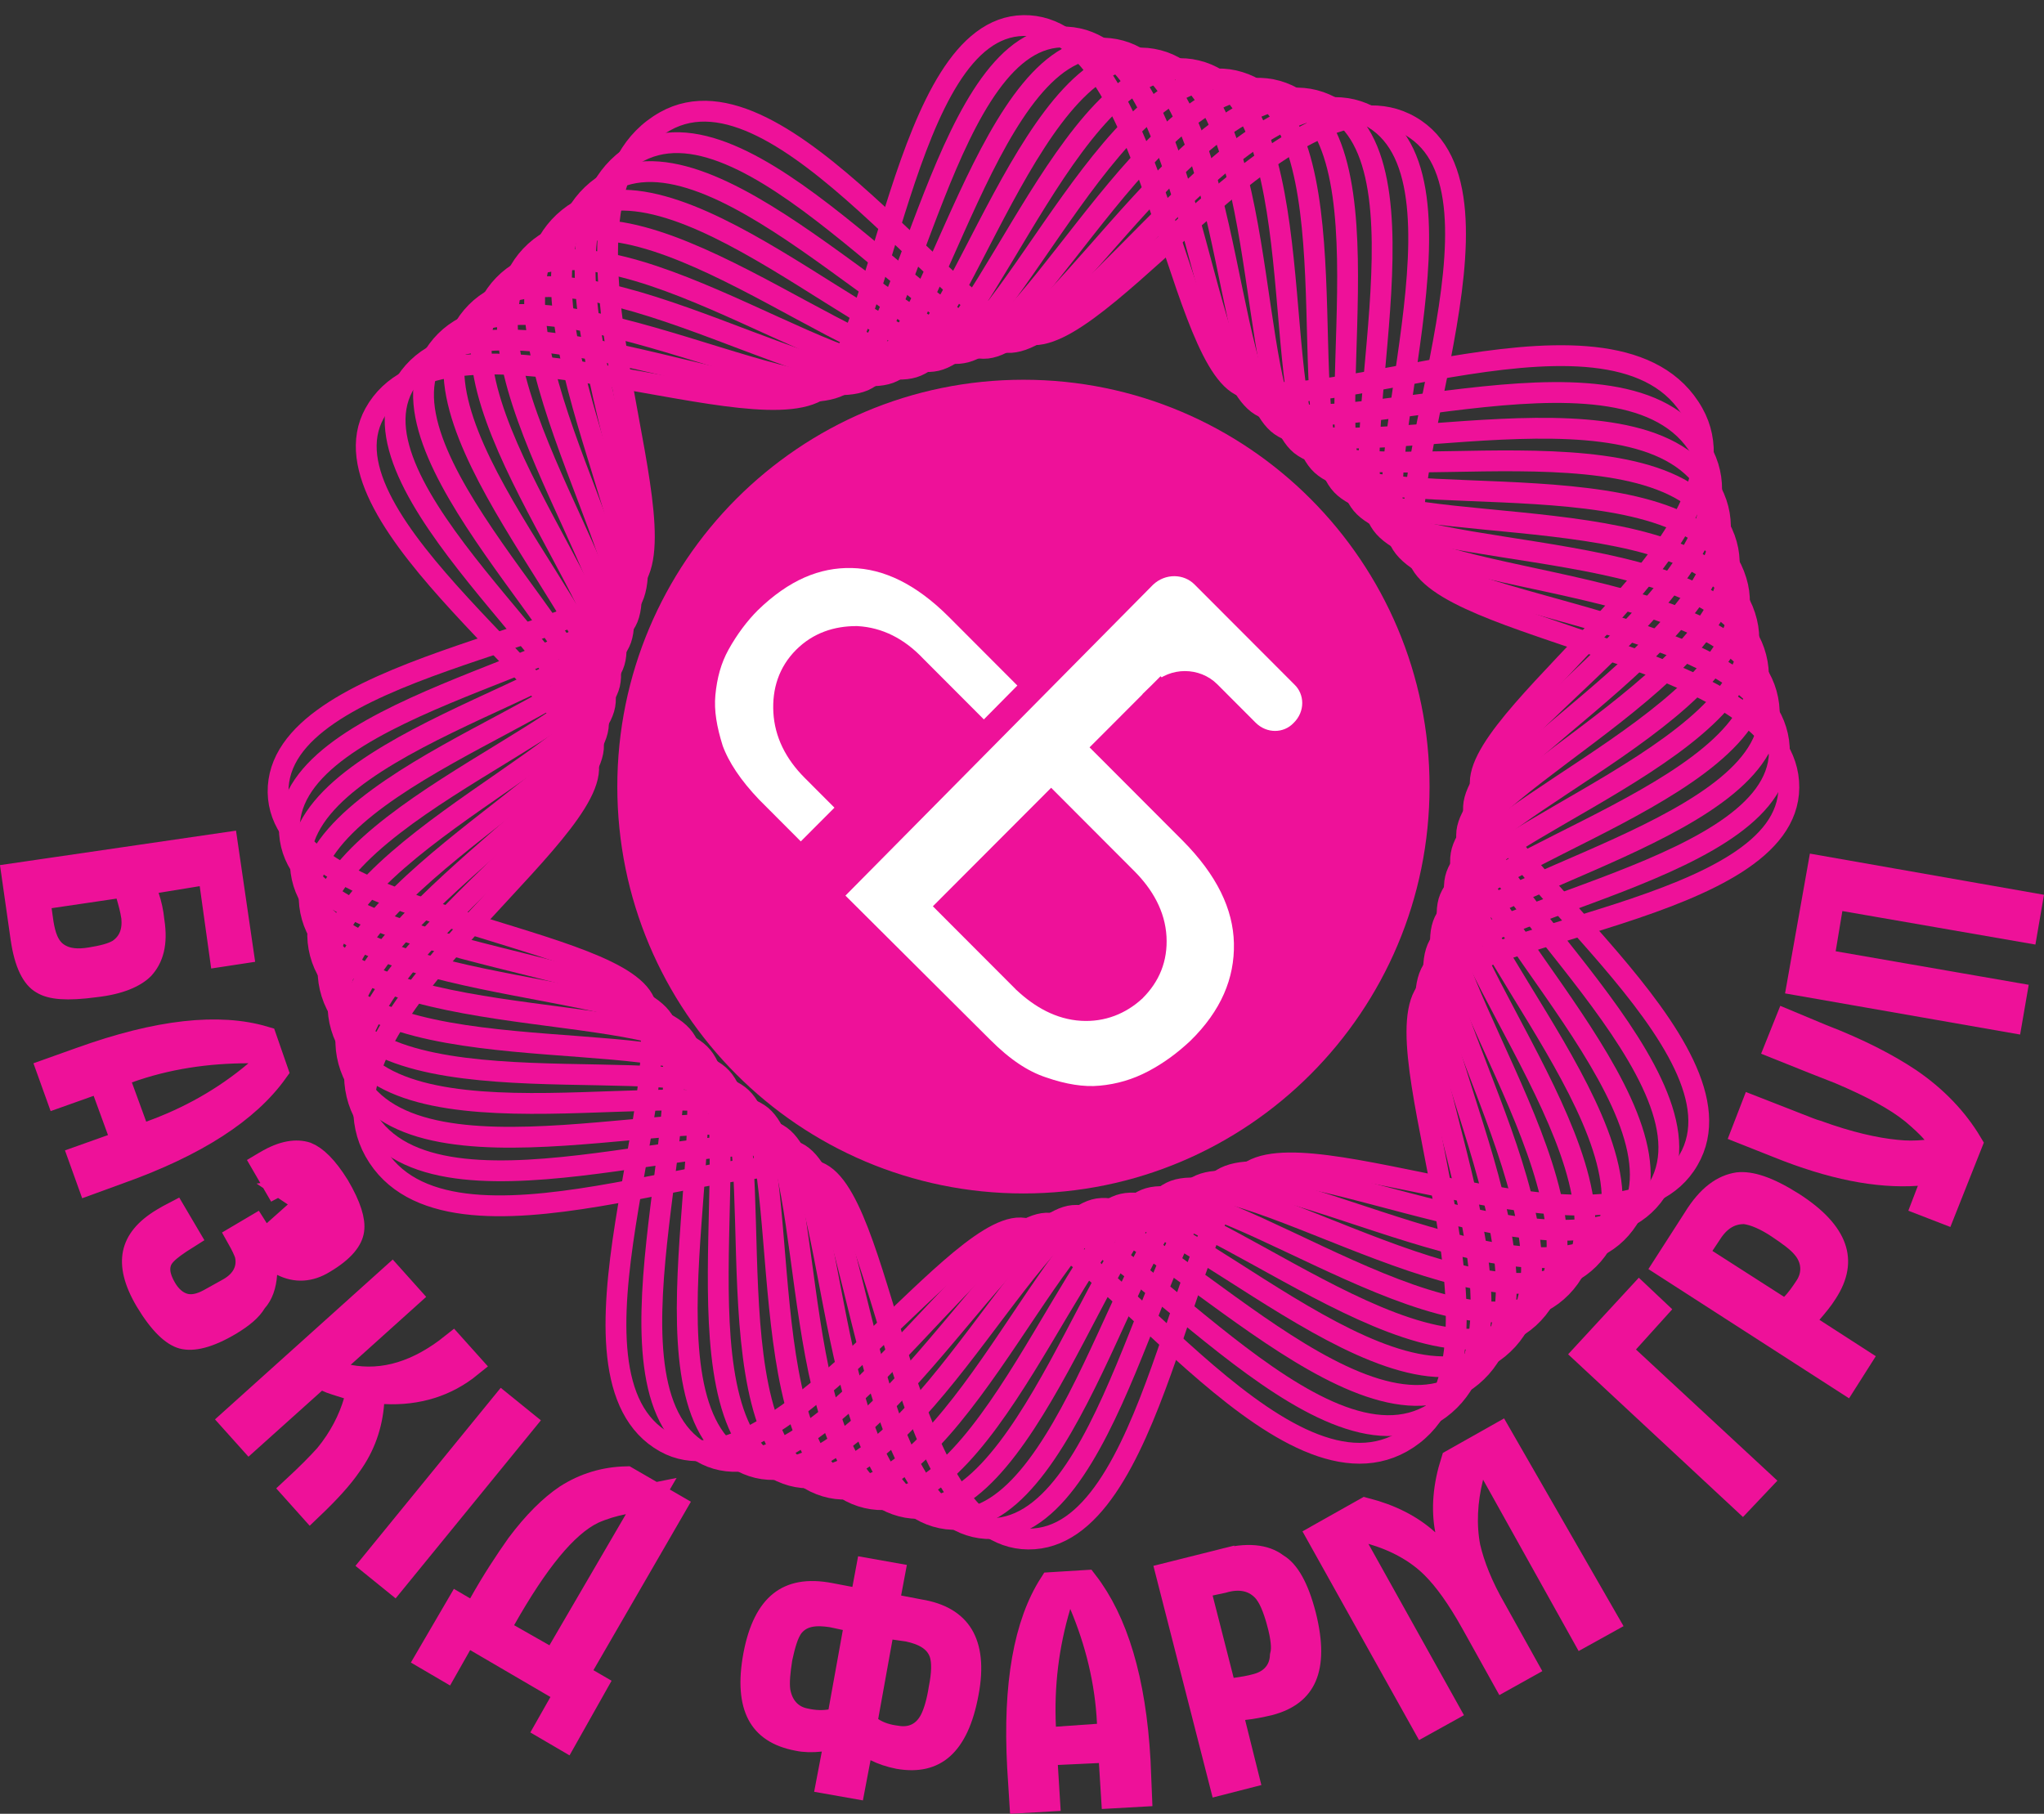 <svg width="80" height="71" viewBox="0 0 80 71" fill="none" xmlns="http://www.w3.org/2000/svg">
<rect x="0" y="0" width="80" height="71" fill="#333333" stroke="none"/>
<path d="M55.451 30.791C55.451 39.312 48.558 46.217 40.056 46.217C31.554 46.217 24.661 39.312 24.661 30.791C24.661 22.271 31.554 15.365 40.056 15.365C48.558 15.365 55.451 22.271 55.451 30.791Z" fill="#EE1199" stroke="#EE1199"/>
<path d="M33.539 25.008L33.525 25.008H33.511C32.769 25.008 32.072 25.23 31.512 25.791C30.948 26.356 30.724 27.064 30.768 27.859C30.813 28.677 31.179 29.425 31.848 30.095L33.366 31.616L31.342 33.644L29.344 31.641C28.593 30.853 28.082 30.091 27.813 29.356C27.564 28.567 27.436 27.856 27.501 27.166C27.571 26.432 27.743 25.79 28.076 25.188C28.429 24.552 28.85 23.991 29.3 23.54C30.608 22.265 31.942 21.702 33.35 21.735C34.755 21.769 36.136 22.437 37.496 23.8L40.263 26.573L43.053 29.367L35.082 37.353L32.834 35.101L35.847 32.081L36.2 31.728L36.088 31.616L38.316 29.383L38.668 29.03L38.316 28.677L35.778 26.134C35.107 25.422 34.358 25.054 33.539 25.008Z" fill="white" stroke="#EE1199"/>
<path d="M38.389 41.042L32.384 35.061L44.782 22.529C45.454 21.89 46.486 21.903 47.107 22.526L50.997 26.423L50.997 26.423L51.005 26.431C51.618 27.017 51.63 28.006 50.997 28.64L50.997 28.64L50.989 28.648C50.405 29.261 49.42 29.273 48.788 28.64L47.292 27.141C46.797 26.645 45.956 26.645 45.462 27.141L45.424 27.178L45.778 27.531L45.424 27.178L43.704 28.902L43.351 29.255L43.704 29.608L46.621 32.531C48.056 33.969 48.76 35.427 48.794 36.911C48.828 38.438 48.226 39.844 46.929 41.11C46.396 41.608 45.834 42.028 45.171 42.378C44.518 42.722 43.834 42.928 43.078 42.997L43.075 42.997C42.383 43.063 41.598 42.932 40.782 42.648L40.782 42.648L40.775 42.646C39.974 42.378 39.215 41.87 38.39 41.043L38.389 41.042ZM40.114 38.377L40.119 38.383L40.125 38.388C40.776 38.999 41.517 39.413 42.346 39.46C43.128 39.506 43.819 39.225 44.359 38.729L44.367 38.722L44.374 38.714C44.917 38.171 45.201 37.51 45.156 36.685C45.109 35.851 44.693 35.105 44.038 34.448L41.495 31.9L41.141 31.545L40.787 31.9L37.57 35.123L37.218 35.476L37.57 35.829L40.114 38.377Z" fill="white" stroke="#EE1199"/>
<path d="M40.056 1C44.956 0.925 46.003 13.741 48.546 15.09C51.463 16.627 63.357 10.968 66.274 16.177C68.855 20.786 57.934 27.719 57.934 30.642C57.934 33.677 68.668 40.984 66.087 45.406C63.506 49.903 51.837 44.207 48.995 45.818C46.265 47.355 45.217 60.283 40.243 60.245C35.381 60.208 34.67 47.28 32.127 45.931C29.322 44.394 17.503 50.127 14.661 45.069C11.968 40.235 22.927 33.152 23.039 30.117C23.114 27.306 12.342 20.374 14.661 16.177C17.242 11.53 29.023 16.964 31.978 15.315C34.596 13.854 35.306 1.075 40.056 1Z" stroke="#EE1199" stroke-width="0.815"/>
<path d="M41.739 1.45C46.601 1.675 46.863 14.378 49.331 15.877C52.099 17.563 64.105 12.617 66.685 17.826C68.967 22.472 57.821 28.73 57.672 31.578C57.485 34.576 67.658 42.371 64.815 46.642C61.973 50.914 50.827 44.656 47.948 46.08C45.18 47.429 43.497 60.133 38.597 59.833C33.773 59.533 33.735 46.718 31.304 45.181C28.649 43.532 16.718 48.554 14.212 43.532C11.819 38.698 22.964 32.253 23.226 29.293C23.45 26.445 13.277 18.987 15.895 14.94C18.738 10.556 29.958 16.552 32.875 15.09C35.568 13.741 37.027 1.225 41.739 1.45Z" stroke="#EE1199" stroke-width="0.815"/>
<path d="M43.422 1.9C48.247 2.424 47.761 15.015 50.117 16.664C52.697 18.463 64.853 14.303 67.097 19.474C69.116 24.159 57.746 29.705 57.41 32.553C57.073 35.55 66.685 43.832 63.581 47.916C60.514 52.001 49.855 45.144 46.975 46.38C44.207 47.542 41.851 60.02 37.064 59.458C32.239 58.859 32.912 46.155 30.556 44.469C28.088 42.67 16.007 47.017 13.801 41.996C11.669 37.162 23.039 31.391 23.413 28.468C23.787 25.62 14.212 17.601 17.129 13.704C20.196 9.544 30.855 16.139 33.81 14.903C36.578 13.666 38.747 1.375 43.422 1.9Z" stroke="#EE1199" stroke-width="0.815"/>
<path d="M45.105 2.312C49.855 3.136 48.658 15.577 50.902 17.413C53.333 19.362 65.601 15.914 67.508 21.086C69.228 25.77 57.634 30.641 57.185 33.452C56.662 36.412 65.713 45.218 62.347 49.116C59.018 52.975 48.883 45.556 45.965 46.605C43.198 47.617 40.168 59.833 35.493 59.008C30.706 58.147 32.052 45.556 29.808 43.682C27.489 41.771 15.297 45.368 13.427 40.422C11.594 35.588 23.151 30.491 23.675 27.606C24.198 24.758 15.222 16.214 18.476 12.392C21.805 8.495 31.903 15.652 34.82 14.603C37.55 13.591 40.467 1.487 45.105 2.312Z" stroke="#EE1199" stroke-width="0.815"/>
<path d="M46.826 2.761C51.538 3.886 49.556 16.214 51.725 18.2C54.007 20.299 66.386 17.601 67.957 22.735C69.416 27.456 57.597 31.653 56.961 34.389C56.288 37.312 64.778 46.642 61.113 50.39C57.522 54.062 47.91 46.043 44.956 46.905C42.188 47.729 38.523 59.721 33.922 58.634C29.172 57.51 31.192 44.994 29.023 42.97C26.854 40.909 14.549 43.832 12.978 38.886C11.445 34.014 23.188 29.63 23.862 26.782C24.535 23.896 16.157 14.828 19.71 11.155C23.263 7.483 32.8 15.277 35.755 14.378C38.56 13.516 42.188 1.637 46.826 2.761Z" stroke="#EE1199" stroke-width="0.815"/>
<path d="M48.508 3.211C53.184 4.635 50.453 16.814 52.51 18.987C54.642 21.236 67.134 19.25 68.368 24.346C69.528 29.105 57.485 32.59 56.699 35.288C55.876 38.211 63.768 47.991 59.841 51.589C55.989 55.074 46.9 46.455 43.946 47.13C41.141 47.767 36.84 59.533 32.314 58.184C27.564 56.76 30.294 44.394 28.237 42.183C26.218 40.01 13.801 42.183 12.529 37.312C11.257 32.44 23.226 28.693 24.049 25.92C24.909 23.034 17.055 13.404 20.944 9.844C24.722 6.396 33.735 14.79 36.653 14.116C39.532 13.441 43.908 1.787 48.508 3.211Z" stroke="#EE1199" stroke-width="0.815"/>
<path d="M50.192 3.624C54.792 5.31 51.351 17.414 53.296 19.737C55.278 22.098 67.882 20.899 68.78 25.957C69.64 30.754 57.373 33.565 56.475 36.188C55.465 39.073 62.833 49.378 58.644 52.788C54.568 56.086 45.965 46.867 42.973 47.317C40.168 47.767 35.194 59.309 30.781 57.697C26.068 55.973 29.472 43.757 27.489 41.359C25.619 39.073 13.128 40.535 12.155 35.663C11.183 30.791 23.375 27.719 24.311 25.021C25.32 22.135 18.027 11.943 22.253 8.532C26.218 5.31 34.745 14.341 37.663 13.816C40.542 13.367 45.629 1.937 50.192 3.624Z" stroke="#EE1199" stroke-width="0.815"/>
<path d="M51.875 4.073C56.438 6.059 52.249 18.013 54.081 20.524C55.914 23.035 68.63 22.547 69.229 27.606C69.79 32.403 57.335 34.539 56.251 37.124C55.054 39.972 61.898 50.802 57.41 54.025C53.072 57.098 44.993 47.317 42.001 47.579C39.196 47.842 33.586 59.159 29.247 57.322C24.572 55.336 28.649 43.233 26.779 40.647C25.059 38.249 12.455 38.998 11.781 34.127C11.108 29.218 23.488 26.857 24.572 24.196C25.732 21.273 19.037 10.518 23.563 7.296C27.751 4.298 35.718 13.929 38.635 13.629C41.515 13.291 47.349 2.087 51.875 4.073Z" stroke="#EE1199" stroke-width="0.815"/>
<path d="M53.558 4.523C58.083 6.809 53.146 18.65 54.867 21.311C56.55 23.934 69.341 24.234 69.64 29.255C69.902 34.089 57.223 35.513 55.989 38.099C54.642 40.909 60.926 52.264 56.138 55.299C51.575 58.184 43.983 47.804 40.954 47.879C38.149 47.992 31.865 59.009 27.639 56.948C22.964 54.662 27.714 42.708 25.956 39.935C24.348 37.424 11.669 37.424 11.332 32.628C10.958 27.719 23.525 26.032 24.759 23.409C26.106 20.486 19.935 9.17 24.797 6.059C29.21 3.286 36.653 13.554 39.57 13.404C42.525 13.217 49.07 2.237 53.558 4.523Z" stroke="#EE1199" stroke-width="0.815"/>
<path d="M10.884 31.016C10.809 26.107 23.6 25.058 24.946 22.51C26.48 19.587 20.832 7.671 26.031 4.748C30.631 2.162 37.55 13.104 40.468 13.104C43.497 13.104 50.753 2.349 55.203 4.935C59.691 7.521 54.007 19.212 55.615 22.06C57.148 24.796 70.052 25.845 70.014 30.829C69.977 35.7 57.073 36.412 55.727 38.961C54.194 41.771 59.916 53.612 54.867 56.461C50.042 59.159 42.973 48.179 39.944 48.066C37.139 47.992 30.22 58.784 26.031 56.461C21.393 53.875 26.816 42.071 25.171 39.111C23.712 36.525 10.958 35.775 10.884 31.016Z" stroke="#EE1199" stroke-width="0.815"/>
<path d="M3.722 38.538L3.722 38.538L3.711 38.54C2.589 38.69 2.005 38.621 1.684 38.422L1.677 38.418L1.67 38.414C1.361 38.237 1.052 37.739 0.907 36.681L0.907 36.681L0.906 36.679L0.565 34.287L8.815 33.082L9.42 37.23L8.691 37.341L8.312 34.62L8.241 34.113L7.736 34.195L6.128 34.457L5.549 34.552L5.734 35.109C5.835 35.412 5.902 35.713 5.935 36.05L5.937 36.063L5.939 36.076C6.071 36.94 5.899 37.482 5.549 37.864C5.248 38.161 4.668 38.433 3.722 38.538ZM4.671 37.253L4.688 37.243L4.704 37.231C4.902 37.09 5.062 36.904 5.158 36.663C5.252 36.429 5.271 36.176 5.248 35.917L5.247 35.905L5.245 35.892C5.203 35.596 5.12 35.306 5.048 35.053L5.044 35.039L4.924 34.617L4.49 34.681L1.947 35.056L1.454 35.128L1.525 35.621L1.599 36.146L1.599 36.146L1.601 36.157C1.676 36.606 1.81 37.111 2.228 37.39C2.608 37.644 3.061 37.663 3.561 37.58C4 37.507 4.391 37.421 4.671 37.253Z" fill="#EE1199" stroke="#EE1199"/>
<path d="M3.517 46.263L3.183 45.334L4.394 44.903L4.869 44.733L4.696 44.26L4.135 42.724L3.965 42.258L3.498 42.424L2.284 42.856L1.949 41.924L3.16 41.492L3.16 41.492L3.162 41.492C6.207 40.392 8.581 40.146 10.343 40.671L10.499 41.121H9.724C8.106 41.121 6.514 41.353 4.992 41.9L4.519 42.07L4.692 42.542L5.253 44.078L5.423 44.546L5.892 44.377C7.402 43.834 8.801 43.056 10.047 42.003L10.633 41.507L10.777 41.921C9.672 43.463 7.665 44.771 4.694 45.834L4.694 45.834L4.691 45.835L3.517 46.263Z" fill="#EE1199" stroke="#EE1199"/>
<path d="M12.08 47.092C12.23 47.392 12.267 47.617 12.193 47.767C12.155 47.916 11.968 48.066 11.706 48.216C11.295 48.479 10.996 48.479 10.734 48.291L12.08 47.092ZM12.08 47.092C11.893 46.755 11.669 46.605 11.407 46.642L12.08 47.092ZM11.194 48.922C11.463 48.906 11.721 48.799 11.965 48.644C12.106 48.563 12.248 48.47 12.366 48.365C12.47 48.273 12.599 48.133 12.662 47.943C12.818 47.573 12.678 47.169 12.528 46.869L12.523 46.859L12.518 46.85C12.285 46.429 11.896 46.067 11.336 46.147L11.292 46.154L11.249 46.168C11.15 46.201 11.001 46.263 10.802 46.369L10.345 45.582C10.37 45.567 10.388 45.558 10.397 45.553L10.414 45.544L10.431 45.535C11.096 45.135 11.611 45.081 11.986 45.202C12.315 45.333 12.723 45.704 13.186 46.451C13.659 47.255 13.804 47.8 13.755 48.146L13.754 48.15C13.71 48.481 13.428 48.898 12.649 49.36L12.649 49.36L12.642 49.364C12.109 49.69 11.581 49.712 11.07 49.456L10.401 49.12L10.348 49.867C10.315 50.321 10.19 50.653 9.986 50.882L9.955 50.917L9.931 50.957C9.77 51.226 9.482 51.474 9.015 51.761C8.115 52.302 7.52 52.401 7.16 52.305C6.802 52.209 6.328 51.802 5.778 50.884C5.325 50.115 5.209 49.525 5.305 49.068C5.398 48.622 5.716 48.189 6.391 47.783C6.557 47.684 6.701 47.603 6.825 47.539L7.322 48.382C7.103 48.519 6.919 48.641 6.771 48.751C6.653 48.839 6.547 48.925 6.461 49.012C6.381 49.092 6.286 49.203 6.23 49.342C6.06 49.769 6.261 50.188 6.41 50.45C6.602 50.786 6.891 51.066 7.27 51.142C7.646 51.218 8.009 51.059 8.287 50.9L8.956 50.528C9.217 50.384 9.44 50.193 9.578 49.941C9.721 49.68 9.75 49.395 9.689 49.12L9.683 49.095L9.675 49.07C9.636 48.953 9.539 48.733 9.366 48.427L9.968 48.071C10.011 48.139 10.05 48.2 10.087 48.256C10.182 48.402 10.283 48.547 10.38 48.644L10.409 48.674L10.443 48.698C10.654 48.849 10.906 48.938 11.194 48.922Z" fill="#EE1199" stroke="#EE1199"/>
<path d="M17.716 52.696L18.374 53.43C17.462 54.17 16.347 54.526 15.06 54.462L14.575 54.438L14.537 54.922C14.469 55.774 14.198 56.584 13.658 57.328L13.658 57.328L13.65 57.339C13.326 57.811 12.839 58.35 12.149 59.007L11.511 58.294C12.078 57.769 12.497 57.344 12.789 57.019L12.796 57.011L12.803 57.003C13.37 56.313 13.738 55.578 13.944 54.877L14.08 54.415L13.623 54.262C13.521 54.228 13.409 54.194 13.31 54.163C13.249 54.144 13.192 54.126 13.146 54.111C13.005 54.066 12.905 54.028 12.828 53.99L12.523 53.837L12.27 54.065L9.763 56.316L9.12 55.599L15.333 50.01L15.975 50.727L13.391 53.053L12.647 53.724L13.63 53.916C15.041 54.191 16.411 53.735 17.716 52.696Z" fill="#EE1199" stroke="#EE1199"/>
<path d="M14.617 61.222L19.67 55.027L20.465 55.671L15.412 61.866L14.617 61.222Z" fill="#EE1199" stroke="#EE1199"/>
<path d="M23.259 65.976L22.105 68.025L21.435 67.633L21.978 66.675L22.221 66.246L21.795 65.996L18.653 64.16L18.216 63.905L17.966 64.346L17.431 65.29L16.765 64.9L17.944 62.88L18.147 62.999L18.588 63.259L18.838 62.812C19.349 61.898 19.86 61.129 20.302 60.502C20.95 59.636 21.581 59.011 22.19 58.603C22.894 58.155 23.655 57.92 24.515 57.899L26.358 58.966L22.793 65.129L22.543 65.561L22.975 65.811L23.259 65.976ZM21.258 64.839L21.688 65.084L21.937 64.656L24.929 59.523L25.489 58.562L24.399 58.781C23.995 58.861 23.585 58.984 23.209 59.151L23.203 59.154L23.196 59.157C22.634 59.428 22.075 59.931 21.507 60.621C20.935 61.316 20.33 62.233 19.686 63.372L19.441 63.806L19.874 64.052L21.258 64.839Z" fill="#EE1199" stroke="#EE1199"/>
<path d="M37.807 66.26L37.806 66.263C37.61 67.336 37.267 68.006 36.849 68.378C36.453 68.73 35.919 68.876 35.174 68.747C34.84 68.68 34.549 68.581 34.296 68.455L33.704 68.158L33.581 68.808L33.374 69.897L32.451 69.734L32.656 68.658L32.782 67.993L32.109 68.067C31.807 68.101 31.492 68.098 31.226 68.039L31.219 68.037L31.212 68.036C30.442 67.888 29.985 67.556 29.736 67.085C29.475 66.59 29.393 65.85 29.589 64.797C29.784 63.767 30.132 63.125 30.574 62.772C31 62.432 31.603 62.291 32.481 62.46L32.482 62.46L33.268 62.61L33.761 62.704L33.853 62.211L33.986 61.498L34.909 61.662L34.777 62.364L34.686 62.854L35.175 62.947L35.961 63.097L35.968 63.099L35.975 63.1C36.81 63.234 37.322 63.569 37.604 64.035C37.894 64.517 38.001 65.238 37.807 66.26ZM32.509 67.409L32.856 67.351L32.919 67.004L33.48 63.894L33.565 63.418L33.092 63.316L32.569 63.204L32.552 63.2L32.535 63.198C31.997 63.121 31.408 63.115 30.999 63.593L30.994 63.599L30.988 63.606C30.858 63.769 30.77 63.976 30.704 64.177C30.634 64.385 30.574 64.631 30.516 64.9L30.513 64.914L30.511 64.929C30.438 65.407 30.386 65.853 30.435 66.199L30.437 66.209L30.438 66.218C30.488 66.491 30.594 66.751 30.781 66.962C30.97 67.175 31.218 67.31 31.5 67.367C31.892 67.454 32.217 67.457 32.509 67.409ZM36.865 64.697L36.862 64.688L36.859 64.679C36.654 64.131 36.13 63.888 35.561 63.766L35.544 63.763L35.527 63.76L35.003 63.685L34.526 63.617L34.44 64.091L33.879 67.202L33.821 67.524L34.093 67.706C34.402 67.912 34.743 68.004 35.081 68.047C35.362 68.096 35.65 68.076 35.914 67.944C36.182 67.809 36.372 67.586 36.502 67.326C36.645 67.039 36.767 66.612 36.846 66.103C36.96 65.529 36.983 65.049 36.865 64.697Z" fill="#EE1199" stroke="#EE1199"/>
<path d="M40.904 69.12L40.984 70.417L40.001 70.473L39.919 69.172C39.743 65.909 40.185 63.561 41.156 62.041L41.657 62.01L41.41 62.837C40.945 64.391 40.751 65.984 40.828 67.614L40.853 68.124L41.363 68.089L42.971 67.976L43.459 67.942L43.435 67.454C43.358 65.815 42.968 64.258 42.35 62.787L42.014 61.988L42.484 61.959C43.64 63.459 44.354 65.746 44.531 68.926L44.585 70.229L43.591 70.285L43.51 68.983L43.479 68.492L42.987 68.514L41.379 68.589L40.872 68.613L40.904 69.12Z" fill="#EE1199" stroke="#EE1199"/>
<path d="M51.036 65.613C50.827 66.101 50.407 66.458 49.662 66.654C49.326 66.729 49.02 66.796 48.683 66.83L48.108 66.888L48.248 67.449L48.763 69.514L47.822 69.755L45.752 61.657L47.807 61.142L47.807 61.143L47.819 61.139C48.833 60.859 49.507 60.965 49.929 61.282L49.949 61.297L49.971 61.311C50.353 61.54 50.723 62.116 51.016 63.254C51.285 64.331 51.259 65.094 51.036 65.613ZM50.076 63.489L50.077 63.489L50.074 63.481C49.997 63.209 49.915 62.96 49.823 62.748C49.733 62.542 49.619 62.336 49.461 62.178C49.037 61.753 48.46 61.68 47.86 61.859L47.356 61.967L46.848 62.076L46.977 62.58L47.8 65.802L47.911 66.237L48.355 66.174L48.368 66.172C48.621 66.136 48.91 66.094 49.205 66.01C49.481 65.934 49.739 65.796 49.928 65.565C50.103 65.352 50.189 65.096 50.203 64.826C50.252 64.644 50.249 64.447 50.231 64.271C50.209 64.046 50.155 63.784 50.076 63.489Z" fill="#EE1199" stroke="#EE1199"/>
<path d="M57.447 60.584C57.609 61.274 57.928 62.106 58.471 63.041L59.685 65.222L58.876 65.673L57.66 63.487L57.659 63.486C57.124 62.528 56.612 61.81 56.118 61.316C55.486 60.682 54.658 60.233 53.698 59.953L52.568 59.622L53.444 59.129C54.416 59.381 55.208 59.783 55.841 60.354L56.948 61.352L56.667 59.889C56.509 59.068 56.585 58.17 56.889 57.213L57.841 56.676L57.561 57.801C57.321 58.76 57.277 59.695 57.442 60.563L57.444 60.574L57.447 60.584ZM53.121 60.676L56.617 66.946L55.733 67.436L51.657 60.136L52.542 59.637L53.121 60.676ZM57.904 56.641L58.682 56.202L62.857 63.464L61.98 63.95L58.483 57.678L57.904 56.641Z" fill="#EE1199" stroke="#EE1199"/>
<path d="M62.08 52.986L64.166 50.726L64.752 51.279L63.659 52.49L63.328 52.857L63.69 53.192L68.855 57.983L68.196 58.679L62.08 52.986Z" fill="#EE1199" stroke="#EE1199"/>
<path d="M70.94 52.084L72.729 53.239L72.218 54.044L65.207 49.528L66.358 47.737L66.358 47.737L66.363 47.729C66.91 46.838 67.47 46.475 68.023 46.389C68.483 46.337 69.143 46.523 70.121 47.14C71.049 47.73 71.55 48.309 71.74 48.847C71.92 49.356 71.85 49.916 71.427 50.567L71.427 50.567L71.422 50.575C71.258 50.838 71.059 51.072 70.831 51.339L70.459 51.774L70.94 52.084ZM68.327 47.422L68.292 47.417H68.256C67.666 47.417 67.227 47.734 66.902 48.243L66.606 48.689L66.324 49.112L66.752 49.387L69.557 51.185L69.896 51.403L70.181 51.118C70.403 50.895 70.576 50.635 70.719 50.421C70.722 50.415 70.726 50.41 70.73 50.404C71.084 49.872 71.017 49.254 70.622 48.795C70.414 48.539 70.05 48.276 69.618 47.988C69.136 47.666 68.691 47.474 68.327 47.422Z" fill="#EE1199" stroke="#EE1199"/>
<path d="M71.28 40.584L71.28 40.584L71.293 40.589C72.723 41.14 73.848 41.723 74.709 42.298C75.735 42.995 76.535 43.839 77.09 44.771L76.053 47.384L75.335 47.106L75.53 46.597L75.811 45.865L75.029 45.919C73.483 46.025 71.691 45.674 69.603 44.83L69.603 44.83L69.6 44.829L68.266 44.3L68.617 43.392C69.16 43.602 69.614 43.782 69.98 43.926C70.055 43.956 70.127 43.984 70.195 44.011C70.438 44.107 70.635 44.185 70.785 44.241C70.897 44.283 71.013 44.326 71.104 44.349C72.355 44.803 73.396 45.037 74.226 45.116C74.6 45.158 74.971 45.157 75.375 45.117L76.327 45.021L75.705 44.294C75.455 44.002 75.169 43.756 74.915 43.538L74.903 43.528L74.903 43.528L74.892 43.519C74.239 42.987 73.29 42.478 72.042 41.948L72.042 41.948L72.033 41.944C71.99 41.927 71.911 41.896 71.797 41.851C71.43 41.708 70.696 41.42 69.578 40.969L69.954 40.03L71.28 40.584Z" fill="#EE1199" stroke="#EE1199"/>
<path d="M78.824 38.956L78.658 39.918L70.445 38.48L71.242 33.993L79.422 35.432L79.256 36.396L72.194 35.17L71.698 35.084L71.615 35.581L71.353 37.155L71.272 37.645L71.761 37.729L78.824 38.956Z" fill="#EE1199" stroke="#EE1199"/>
</svg>
